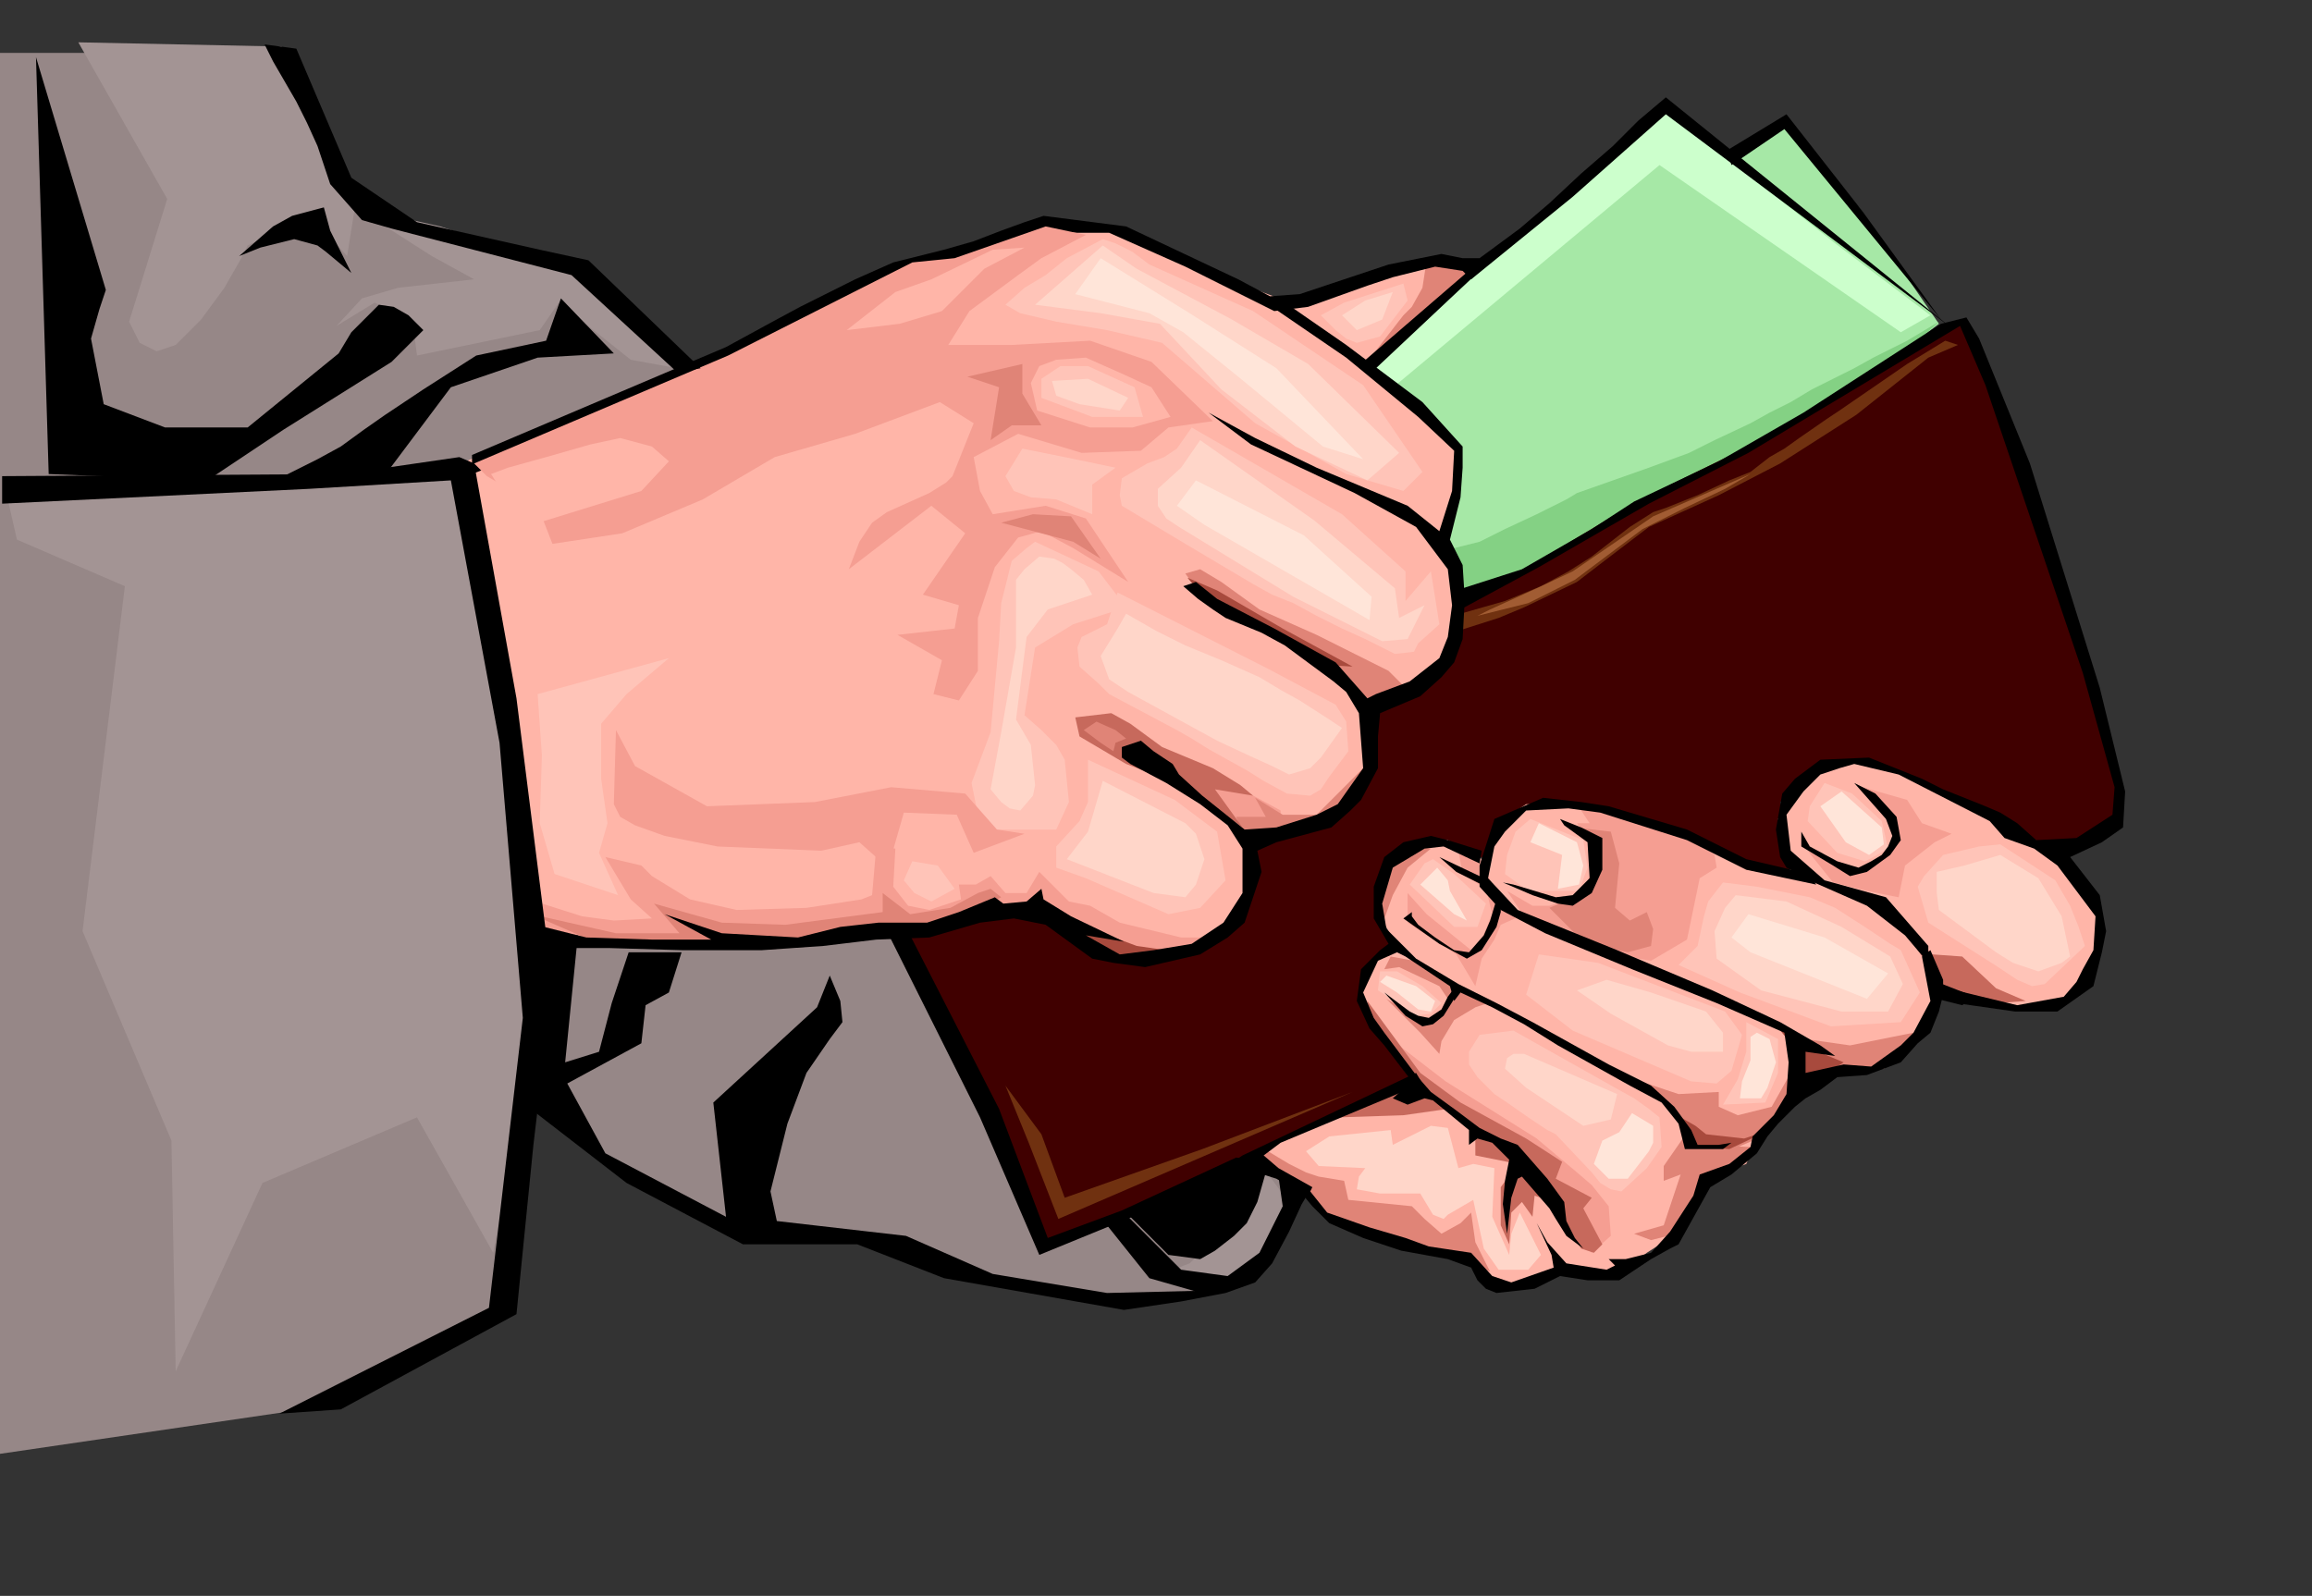 <?xml version="1.0" encoding="UTF-8" standalone="no"?>
<svg
   xmlns:dc="http://purl.org/dc/elements/1.1/"
   xmlns:cc="http://web.resource.org/cc/"
   xmlns:rdf="http://www.w3.org/1999/02/22-rdf-syntax-ns#"
   xmlns:svg="http://www.w3.org/2000/svg"
   xmlns="http://www.w3.org/2000/svg"
   xmlns:sodipodi="http://sodipodi.sourceforge.net/DTD/sodipodi-0.dtd"
   xmlns:inkscape="http://www.inkscape.org/namespaces/inkscape"
   width="42.92mm"
   height="29.63mm"
   id="svg2"
   sodipodi:version="0.32"
   inkscape:version="0.45.1"
   inkscape:output_extension="org.inkscape.output.svg.inkscape"
   sodipodi:docbase="K:\UniteAmovible\TRAVAIL_PHOTOS (D)\MICROSTOKS\STINFOTO\Adeposer"
   sodipodi:docname="monnaie.svg">
  <rect width="100%" height="100%" fill="#333333" stroke="none"/>
  <defs
     id="defs219" />
  <sodipodi:namedview
     inkscape:window-height="579"
     inkscape:window-width="752"
     inkscape:pageshadow="2"
     inkscape:pageopacity="0.0"
     guidetolerance="10.0"
     gridtolerance="10.0"
     objecttolerance="10.0"
     borderopacity="1.0"
     bordercolor="#666666"
     pagecolor="#ffffff"
     id="base"
     inkscape:zoom="3.600405"
     inkscape:cx="76.039368"
     inkscape:cy="52.494095"
     inkscape:window-x="154"
     inkscape:window-y="154"
     inkscape:current-layer="svg2" />
  <path
     style="fill:#a6e8a6;fill-rule:evenodd;fill-opacity:1;stroke:none;"
     d="  M 100.099 22.126   L 116.881 7.276   L 121.336 11.137   L 125.346 8.613   L 130.544 14.701   L 136.039 22.72   L 126.683 29.848   L 115.99 36.234   L 104.554 42.47   L 102.475 41.282   L 100.99 38.164   L 101.881 32.818   L 95.94 25.839   L 95.94 25.839  z "
     id="path4" />
  <path
     style="fill:#84d184;fill-rule:evenodd;fill-opacity:1;stroke:none;"
     d="  M 133.811 23.908   L 131.435 25.096   L 130.099 25.839   L 128.613 26.581   L 127.128 27.324   L 125.643 28.215   L 124.158 28.957   L 122.821 29.7   L 120.297 30.888   L 118.514 31.779   L 115.693 32.818   L 113.168 33.709   L 110.643 34.6   L 109.901 35.046   L 107.821 36.085   L 105.594 37.125   L 103.812 38.016   L 101.435 38.61   L 102.475 42.025   L 108.118 39.501   L 112.722 36.679   L 115.544 35.046   L 120 33.115   L 128.019 28.809   L 133.811 24.651   L 136.039 22.572   L 136.039 22.572  z "
     id="path6" />
  <path
     style="fill:#400000;fill-rule:evenodd;fill-opacity:1;stroke:none;"
     d="  M 107.227 39.798   L 115.099 35.046   L 123.267 31.036   L 136.188 23.166   L 138.118 22.572   L 142.277 33.709   L 146.584 48.113   L 148.96 55.538   L 148.069 58.063   L 144.207 59.696   L 140.94 57.914   L 136.93 55.984   L 131.732 53.608   L 128.762 53.459   L 126.831 54.796   L 124.901 56.281   L 125.198 58.508   L 126.534 61.627   L 122.524 61.033   L 117.92 58.211   L 112.722 56.726   L 108.564 56.281   L 106.336 56.875   L 105.148 58.211   L 104.257 60.29   L 100.99 58.954   L 98.614 59.548   L 97.425 60.587   L 96.534 63.112   L 96.98 65.191   L 98.465 66.824   L 97.277 66.824   L 95.94 67.715   L 95.495 69.052   L 95.94 71.725   L 99.356 75.883   L 97.722 76.477   L 87.623 81.228   L 73.069 87.465   L 64.307 68.012   L 63.119 65.339   L 66.237 65.042   L 70.396 64.151   L 72.921 64.151   L 75.594 66.23   L 79.307 67.418   L 81.089 67.27   L 84.505 66.23   L 87.178 64.151   L 88.218 58.805   L 93.119 57.766   L 95.346 55.687   L 96.534 53.311   L 96.683 49.45   L 99.653 48.262   L 101.584 46.48   L 102.326 43.064   L 102.92 41.579   L 102.92 41.579  z "
     id="path8" />
  <path
     style="fill:#703110;fill-rule:evenodd;fill-opacity:1;stroke:none;"
     d="  M 105.594 42.173   L 108.118 41.134   L 110.049 40.094   L 111.683 39.055   L 113.019 38.016   L 114.356 36.976   L 115.99 35.937   L 116.881 35.64   L 119.109 34.749   L 121.336 33.709   L 122.821 33.115   L 124.158 32.076   L 125.198 31.482   L 126.237 30.739   L 128.168 29.403   L 129.059 28.809   L 133.811 25.542   L 136.485 23.908   L 137.376 24.205   L 135.297 25.096   L 130.247 29.106   L 124.901 32.521   L 120.594 34.749   L 115.693 36.976   L 112.574 39.352   L 110.643 40.837   L 106.93 42.619   L 105.148 43.361   L 101.881 44.401   L 102.475 43.064   L 102.475 43.064  z "
     id="path10" />
  <path
     style="fill:#968787;fill-rule:evenodd;fill-opacity:1;stroke:none;"
     d="  M 41.287 80.337   L 50.792 86.426   L 62.079 86.871   L 67.426 89.099   L 76.188 91.029   L 79.455 91.623   L 84.95 90.435   L 88.515 89.099   L 90.445 85.238   L 91.336 83.456   L 87.475 81.228   L 73.366 87.465   L 69.653 78.556   L 62.525 65.488   L 58.366 65.785   L 50.94 66.23   L 43.069 66.23   L 39.059 66.082   L 37.426 75.586   L 37.426 75.586  z "
     id="path12" />
  <path
     style="fill:#ccffcc;fill-rule:evenodd;fill-opacity:1;stroke:none;"
     d="  M 116.435 11.583   L 133.366 23.314   L 135.445 22.126   L 128.762 17.077   L 118.812 9.207   L 116.881 7.276   L 109.158 14.404   L 95.94 25.987   L 97.574 27.324   L 97.574 27.324  z "
     id="path14" />
  <path
     style="fill:#a39494;fill-rule:evenodd;fill-opacity:1;stroke:none;"
     d="  M 86.435 85.832   L 83.465 88.653   L 81.534 89.396   L 85.396 89.841   L 88.218 88.653   L 90.742 84.792   L 88.663 81.971   L 88.663 81.971  z "
     id="path16" />
  <path
     style="fill:#968787;fill-rule:evenodd;fill-opacity:1;stroke:none;"
     d="  M 37.426 30.739   L 48.267 25.839   L 40.396 18.711   L 27.772 15.592   L 24.505 13.662   L 20.198 3.712   L 0 3.712   L 0 102.018   L 22.277 98.751   L 35.198 92.217   L 37.574 68.161   L 35.94 51.083   L 32.079 33.264   L 32.079 33.264  z "
     id="path18" />
  <path
     style="fill:#a39494;fill-rule:evenodd;fill-opacity:1;stroke:none;"
     d="  M 11.733 13.959   L 9.059 22.572   L 9.802 24.057   L 10.99 24.651   L 12.327 24.205   L 14.109 22.423   L 15.743 20.196   L 16.931 18.117   L 17.376 17.226   L 21.683 14.998   L 24.356 17.968   L 24.95 14.256   L 19.752 3.267   L 5.495 2.97   L 5.495 2.97  z "
     id="path20" />
  <path
     style="fill:#a39494;fill-rule:evenodd;fill-opacity:1;stroke:none;"
     d="  M 13.069 33.561   L 31.634 33.264   L 35.346 49.153   L 37.574 67.715   L 36.238 79.001   L 34.604 87.911   L 29.257 78.407   L 18.416 83.01   L 12.327 96.227   L 12.03 80.04   L 5.792 65.339   L 8.762 41.134   L 1.188 37.867   L 0.446 34.6   L 0.446 34.6  z "
     id="path22" />
  <path
     style="fill:#ffb5a8;fill-rule:evenodd;fill-opacity:1;stroke:none;"
     d="  M 140.94 58.063   L 138.712 56.726   L 132.92 54.053   L 130.841 53.311   L 128.168 53.459   L 125.643 55.39   L 124.752 57.469   L 125.198 59.845   L 125.643 61.181   L 122.524 60.439   L 118.217 58.36   L 113.316 57.023   L 109.901 56.429   L 107.079 56.429   L 104.851 57.914   L 104.257 60.439   L 101.584 58.954   L 100.099 58.954   L 98.019 59.845   L 96.98 61.924   L 96.831 64.3   L 98.019 66.379   L 96.534 67.121   L 95.495 68.903   L 95.495 70.685   L 98.317 74.695   L 99.653 76.031   L 97.574 76.774   L 88.069 80.931   L 91.633 84.05   L 93.713 85.683   L 98.019 87.317   L 102.623 88.208   L 104.406 90.287   L 107.079 90.287   L 109.604 89.099   L 111.534 89.247   L 113.316 89.693   L 115.544 87.911   L 117.623 86.574   L 119.703 82.713   L 122.524 81.674   L 123.564 79.298   L 126.98 76.18   L 128.613 75.14   L 132.178 74.992   L 135.297 71.725   L 136.039 69.943   L 140.346 70.537   L 142.722 70.834   L 145.99 69.646   L 147.475 66.23   L 147.178 63.854   L 143.762 59.845   L 143.762 59.845  z "
     id="path24" />
  <path
     style="fill:#a39494;fill-rule:evenodd;fill-opacity:1;stroke:none;"
     d="  M 26.287 21.235   L 28.96 22.572   L 29.257 24.948   L 37.871 23.166   L 39.208 21.235   L 44.257 25.245   L 47.525 25.839   L 41.287 19.305   L 30.891 15.889   L 24.95 14.553   L 30.297 17.968   L 33.267 19.602   L 27.921 20.196   L 25.396 20.938   L 23.614 22.869   L 23.614 22.869  z "
     id="path26" />
  <path
     style="fill:#ffb5a8;fill-rule:evenodd;fill-opacity:1;stroke:none;"
     d="  M 41.436 28.66   L 51.832 24.354   L 62.079 18.859   L 66.386 17.968   L 71.881 16.038   L 74.406 15.592   L 78.713 16.038   L 83.762 18.711   L 90.148 21.087   L 97.425 19.156   L 99.95 18.265   L 102.326 18.117   L 103.366 18.859   L 95.792 25.542   L 99.802 29.106   L 102.475 31.482   L 102.326 34.303   L 101.287 38.461   L 102.623 42.025   L 101.584 46.183   L 98.911 48.41   L 96.534 49.45   L 96.237 53.608   L 93.713 57.617   L 87.772 59.102   L 87.623 62.963   L 85.841 65.339   L 81.237 67.27   L 78.267 67.418   L 75.891 66.527   L 72.327 63.854   L 69.505 63.854   L 65.198 65.339   L 60.594 65.339   L 55.544 66.23   L 50.198 66.082   L 42.921 66.379   L 36.98 63.854   L 37.129 62.072   L 36.98 59.399   L 35.94 52.717   L 34.901 46.331   L 34.307 43.658   L 31.634 32.818   L 31.634 32.818  z "
     id="path28" />
  <path
     style="fill:#ffc4b8;fill-rule:evenodd;fill-opacity:1;stroke:none;"
     d="  M 96.683 69.497   L 98.317 70.537   L 99.208 71.279   L 100.396 71.131   L 101.138 70.388   L 99.802 69.2   L 98.019 68.161   L 96.831 68.161   L 96.831 68.161  z "
     id="path30" />
  <path
     style="fill:#f59e92;fill-rule:evenodd;fill-opacity:1;stroke:none;"
     d="  M 89.851 56.875   L 89.851 58.36   L 87.326 58.508   L 84.95 56.578   L 83.465 53.905   L 84.653 54.053   L 84.653 54.053  z "
     id="path32" />
  <path
     style="fill:#e08477;fill-rule:evenodd;fill-opacity:1;stroke:none;"
     d="  M 103.515 70.685   L 102.029 71.576   L 101.138 73.061   L 100.99 73.952   L 99.653 72.467   L 97.277 70.091   L 99.95 71.725   L 101.138 71.131   L 101.584 70.091   L 100.99 69.2   L 98.168 67.864   L 97.128 68.012   L 97.574 67.121   L 99.208 67.418   L 102.178 69.349   L 104.406 70.388   L 104.406 70.388  z "
     id="path34" />
  <path
     style="fill:#f59e92;fill-rule:evenodd;fill-opacity:1;stroke:none;"
     d="  M 101.435 75.883   L 107.821 79.892   L 110.643 82.268   L 111.683 83.159   L 112.871 84.644   L 113.019 86.723   L 111.683 87.911   L 109.901 86.277   L 108.415 83.753   L 106.336 80.634   L 103.069 79.15   L 99.802 76.477   L 97.722 73.655   L 97.574 72.913   L 97.574 72.913  z "
     id="path36" />
  <path
     style="fill:#e08477;fill-rule:evenodd;fill-opacity:1;stroke:none;"
     d="  M 98.762 60.884   L 97.722 62.815   L 96.98 64.894   L 96.98 62.221   L 97.574 59.993   L 98.762 59.251   L 100.396 59.548   L 100.396 59.548  z "
     id="path38" />
  <path
     style="fill:#ffc4b8;fill-rule:evenodd;fill-opacity:1;stroke:none;"
     d="  M 98.911 62.072   L 102.029 65.042   L 103.663 65.042   L 104.257 63.409   L 102.029 61.33   L 100.544 60.29   L 99.95 60.587   L 99.95 60.587  z "
     id="path40" />
  <path
     style="fill:#e08477;fill-rule:evenodd;fill-opacity:1;stroke:none;"
     d="  M 90.445 81.674   L 91.633 82.268   L 92.524 82.565   L 94.307 82.862   L 94.604 84.198   L 99.059 84.644   L 99.95 85.535   L 101.138 86.574   L 102.475 85.832   L 103.218 85.089   L 103.515 87.168   L 104.554 89.247   L 102.475 88.208   L 97.722 87.168   L 92.821 85.238   L 91.336 83.307   L 87.326 81.228   L 88.96 80.783   L 88.96 80.783  z "
     id="path42" />
  <path
     style="fill:#f59e92;fill-rule:evenodd;fill-opacity:1;stroke:none;"
     d="  M 98.762 64.745   L 102.178 66.973   L 103.515 69.2   L 103.96 67.27   L 104.851 65.933   L 105.297 64.894   L 106.633 64.3   L 105.297 63.112   L 104.257 61.181   L 103.96 60.439   L 102.326 59.696   L 102.623 61.33   L 104.257 62.369   L 104.703 64.151   L 103.812 66.23   L 103.218 66.676   L 100.099 64.151   L 98.762 62.666   L 98.762 62.666  z "
     id="path44" />
  <path
     style="fill:#ffc4b8;fill-rule:evenodd;fill-opacity:1;stroke:none;"
     d="  M 111.089 58.954   L 111.386 60.884   L 110.792 62.518   L 107.227 62.518   L 105.594 61.33   L 105.742 59.993   L 106.336 58.36   L 107.376 57.469   L 107.376 57.469  z "
     id="path46" />
  <path
     style="fill:#f59e92;fill-rule:evenodd;fill-opacity:1;stroke:none;"
     d="  M 132.475 57.023   L 133.069 59.102   L 131.881 60.439   L 130.247 61.181   L 128.168 60.439   L 126.831 59.696   L 128.613 61.924   L 130.99 62.518   L 133.217 62.963   L 133.663 60.736   L 135.742 59.102   L 136.93 58.508   L 134.851 57.766   L 133.811 56.132   L 130.693 55.241   L 130.693 55.241  z "
     id="path48" />
  <path
     style="fill:#ffc4b8;fill-rule:evenodd;fill-opacity:1;stroke:none;"
     d="  M 129.95 55.687   L 132.029 57.617   L 132.475 59.548   L 131.435 60.142   L 130.841 60.439   L 128.91 59.845   L 126.831 57.617   L 126.98 56.578   L 128.019 54.944   L 128.019 54.944  z "
     id="path50" />
  <path
     style="fill:#c7695c;fill-rule:evenodd;fill-opacity:1;stroke:none;"
     d="  M 99.653 75.289   L 102.475 77.368   L 107.079 79.892   L 109.604 81.525   L 109.158 82.713   L 111.683 84.05   L 111.089 84.792   L 112.425 87.317   L 111.831 87.911   L 110.94 87.614   L 108.564 84.198   L 107.673 83.901   L 107.524 85.386   L 106.782 84.347   L 106.039 85.089   L 105.891 87.317   L 105.297 85.98   L 105.297 83.307   L 106.485 81.674   L 103.515 81.08   L 103.515 79.15   L 101.584 77.813   L 98.465 78.259   L 94.01 78.407   L 98.168 76.625   L 99.208 76.031   L 97.425 73.655   L 96.089 71.873   L 95.94 70.24   L 95.94 70.24  z "
     id="path52" />
  <path
     style="fill:#e08477;fill-rule:evenodd;fill-opacity:1;stroke:none;"
     d="  M 116.732 81.822   L 116.732 82.862   L 117.92 82.416   L 116.732 85.98   L 114.653 86.574   L 115.841 87.02   L 117.623 86.574   L 119.406 83.307   L 119.851 82.565   L 122.524 81.525   L 122.821 80.486   L 119.109 80.337   L 118.069 79.892   L 118.069 79.892  z "
     id="path54" />
  <path
     style="fill:#c7695c;fill-rule:evenodd;fill-opacity:1;stroke:none;"
     d="  M 135.594 66.973   L 137.673 67.121   L 140.049 69.349   L 142.128 70.24   L 140.198 70.388   L 136.039 69.646   L 135.742 68.309   L 134.554 66.676   L 134.257 65.785   L 134.257 65.785  z "
     id="path56" />
  <path
     style="fill:#e08477;fill-rule:evenodd;fill-opacity:1;stroke:none;"
     d="  M 124.307 77.665   L 121.93 78.259   L 120.594 77.665   L 120.594 76.625   L 117.772 76.774   L 115.099 75.883   L 118.069 78.556   L 118.812 80.486   L 120.594 80.486   L 121.93 80.486   L 123.712 79.744   L 125.495 77.665   L 126.089 76.477   L 128.91 75.14   L 131.138 74.992   L 132.772 74.546   L 134.257 72.467   L 129.802 73.358   L 127.722 73.061   L 125.643 72.764   L 125.643 75.289   L 125.643 75.289  z "
     id="path58" />
  <path
     style="fill:#f59e92;fill-rule:evenodd;fill-opacity:1;stroke:none;"
     d="  M 113.911 57.172   L 110.643 56.429   L 111.534 57.766   L 110.643 57.766   L 112.128 59.845   L 111.683 62.221   L 110.792 62.963   L 109.604 63.26   L 108.713 63.557   L 107.524 63.557   L 105.742 62.518   L 106.93 64.3   L 109.901 65.488   L 113.168 66.973   L 115.841 67.418   L 118.366 65.933   L 119.257 61.627   L 120.445 60.884   L 120.297 59.993   L 118.96 58.954   L 118.96 58.954  z "
     id="path60" />
  <path
     style="fill:#a84a3d;fill-rule:evenodd;fill-opacity:1;stroke:none;"
     d="  M 127.574 73.804   L 129.356 74.546   L 128.019 75.437   L 125.792 75.883   L 125.643 73.21   L 124.307 71.576   L 124.307 71.576  z "
     id="path62" />
  <path
     style="fill:#e08477;fill-rule:evenodd;fill-opacity:1;stroke:none;"
     d="  M 91.782 45.886   L 94.455 47.965   L 95.643 49.45   L 98.614 48.262   L 97.425 47.074   L 92.376 44.549   L 88.366 42.767   L 85.693 40.837   L 84.208 39.946   L 83.168 40.243   L 83.911 41.282   L 83.911 41.282  z "
     id="path64" />
  <path
     style="fill:#e08477;fill-rule:evenodd;fill-opacity:1;stroke:none;"
     d="  M 92.376 57.172   L 90 57.172   L 88.069 55.984   L 88.812 57.32   L 87.921 57.32   L 86.732 57.32   L 87.326 58.954   L 89.703 58.657   L 93.119 57.914   L 94.307 56.875   L 95.94 53.608   L 95.94 53.608  z "
     id="path66" />
  <path
     style="fill:#e08477;fill-rule:evenodd;fill-opacity:1;stroke:none;"
     d="  M 113.019 58.36   L 113.614 60.587   L 113.316 63.706   L 114.356 64.597   L 115.544 64.003   L 115.99 65.191   L 115.841 66.379   L 114.208 66.824   L 111.237 66.23   L 108.713 63.706   L 109.752 63.26   L 111.089 62.369   L 111.98 60.736   L 112.128 59.548   L 110.495 58.063   L 110.495 58.063  z "
     id="path68" />
  <path
     style="fill:#c7695c;fill-rule:evenodd;fill-opacity:1;stroke:none;"
     d="  M 75.742 51.677   L 75.445 50.341   L 77.97 50.044   L 79.307 50.786   L 81.534 52.42   L 85.099 53.905   L 87.029 55.093   L 87.921 55.835   L 85.247 55.39   L 87.178 58.063   L 83.317 55.241   L 79.01 53.608   L 79.01 53.608  z "
     id="path70" />
  <path
     style="fill:#a84a3d;fill-rule:evenodd;fill-opacity:1;stroke:none;"
     d="  M 117.92 78.407   L 118.96 79.001   L 119.703 79.595   L 122.376 79.892   L 124.158 79.298   L 121.336 80.634   L 119.257 80.486   L 118.366 80.337   L 117.772 78.704   L 116.732 77.368   L 116.732 77.368  z "
     id="path72" />
  <path
     style="fill:#f59e92;fill-rule:evenodd;fill-opacity:1;stroke:none;"
     d="  M 82.871 65.785   L 78.564 64.745   L 76.485 63.557   L 75 63.26   L 73.812 62.072   L 72.921 61.181   L 72.029 62.666   L 70.544 62.666   L 69.505 61.478   L 68.465 62.072   L 67.277 62.072   L 67.426 63.112   L 65.198 63.854   L 63.713 63.557   L 62.673 62.221   L 62.822 59.548   L 61.485 59.399   L 61.188 62.815   L 60.445 63.112   L 56.584 63.706   L 51.683 63.854   L 48.416 63.112   L 45.742 61.478   L 45 60.736   L 42.475 60.142   L 44.257 63.112   L 45.742 64.448   L 43.069 64.597   L 40.841 64.3   L 37.574 63.26   L 37.426 65.191   L 40.396 65.933   L 49.158 66.379   L 56.435 66.082   L 60.891 65.191   L 65.643 65.042   L 68.614 63.854   L 73.069 63.706   L 75.891 66.082   L 79.307 67.418   L 81.534 67.27   L 83.614 66.676   L 84.505 65.785   L 84.505 65.785  z "
     id="path74" />
  <path
     style="fill:#e08477;fill-rule:evenodd;fill-opacity:1;stroke:none;"
     d="  M 99.802 20.196   L 99.059 21.532   L 98.465 22.126   L 96.386 24.799   L 100.099 22.275   L 103.366 19.008   L 101.732 18.117   L 100.099 18.265   L 100.099 18.265  z "
     id="path76" />
  <path
     style="fill:#a84a3d;fill-rule:evenodd;fill-opacity:1;stroke:none;"
     d="  M 77.376 65.488   L 79.752 66.379   L 82.871 66.824   L 79.455 67.567   L 78.267 67.418   L 76.633 66.973   L 75.445 65.785   L 73.218 63.854   L 73.218 63.854  z "
     id="path78" />
  <path
     style="fill:#e08477;fill-rule:evenodd;fill-opacity:1;stroke:none;"
     d="  M 43.218 65.488   L 47.673 65.488   L 45.891 63.409   L 50.643 64.745   L 55.099 64.894   L 61.931 64.003   L 61.931 62.666   L 63.861 64.151   L 66.683 63.706   L 68.614 62.666   L 69.505 62.369   L 70.247 62.963   L 67.723 64.3   L 62.822 65.191   L 56.287 65.933   L 48.416 66.23   L 42.03 66.23   L 37.277 64.151   L 37.277 64.151  z "
     id="path80" />
  <path
     style="fill:#000000;fill-rule:evenodd;fill-opacity:1;stroke:none;"
     d="  M 102.623 19.008   L 100.693 18.711   L 97.722 19.453   L 95.94 20.047   L 91.782 21.532   L 89.406 21.829   L 83.168 18.711   L 77.822 16.335   L 72.921 16.335   L 69.208 17.523   L 66.98 18.414   L 64.604 18.711   L 63.267 19.305   L 61.782 19.899   L 60 20.641   L 58.218 21.532   L 56.732 22.275   L 54.653 23.463   L 53.614 24.057   L 51.832 25.096   L 49.307 26.284   L 46.485 27.472   L 43.812 28.809   L 41.584 29.848   L 39.208 30.888   L 33.119 33.264   L 33.119 31.927   L 50.94 24.354   L 52.574 23.463   L 54.208 22.572   L 56.138 21.532   L 58.218 20.493   L 60 19.602   L 62.673 18.414   L 66.237 17.523   L 68.317 16.929   L 70.247 16.186   L 71.881 15.592   L 73.218 15.147   L 79.01 15.889   L 86.881 19.602   L 89.109 20.79   L 91.188 20.641   L 97.425 18.562   L 101.138 17.82   L 102.623 18.117   L 103.812 18.117   L 106.633 16.038   L 108.713 14.256   L 110.94 12.177   L 113.168 10.246   L 114.95 8.464   L 116.881 6.831   L 136.93 23.017   L 116.881 8.019   L 110.346 13.81   L 103.218 19.602   L 103.218 19.602  z "
     id="path82" />
  <path
     style="fill:#a84a3d;fill-rule:evenodd;fill-opacity:1;stroke:none;"
     d="  M 88.515 44.252   L 85.099 42.619   L 83.317 40.54   L 85.396 41.431   L 90 44.104   L 94.901 46.777   L 92.524 46.628   L 92.524 46.628  z "
     id="path84" />
  <path
     style="fill:#000000;fill-rule:evenodd;fill-opacity:1;stroke:none;"
     d="  M 94.455 25.096   L 99.505 29.254   L 102.029 31.63   L 101.881 34.452   L 100.99 37.273   L 98.762 35.491   L 92.376 32.818   L 88.069 30.739   L 84.802 28.957   L 87.772 31.185   L 95.049 34.6   L 99.356 36.976   L 101.584 39.946   L 101.881 42.47   L 101.584 44.698   L 100.99 46.183   L 98.911 47.816   L 96.534 48.707   L 95.94 49.004   L 93.713 46.48   L 89.406 44.104   L 85.396 42.025   L 83.911 40.837   L 83.02 41.134   L 84.059 42.025   L 85.099 42.767   L 85.99 43.361   L 88.515 44.401   L 90.148 45.292   L 93.564 47.816   L 94.455 48.559   L 95.346 50.044   L 95.643 53.905   L 93.861 56.429   L 92.376 57.172   L 89.554 58.063   L 87.326 58.211   L 84.356 55.835   L 82.723 54.35   L 82.277 53.608   L 80.94 52.717   L 80.049 51.974   L 78.713 52.42   L 78.713 53.162   L 79.307 53.608   L 81.831 54.944   L 84.208 56.429   L 86.138 57.914   L 87.178 59.548   L 87.178 62.666   L 85.841 64.745   L 83.614 66.23   L 80.94 66.676   L 78.564 66.973   L 76.188 65.636   L 78.861 66.082   L 75.148 64.3   L 73.218 63.112   L 73.069 62.369   L 72.029 63.26   L 70.396 63.409   L 69.802 62.963   L 67.277 64.003   L 65.049 64.745   L 61.633 64.745   L 58.96 65.042   L 55.99 65.785   L 50.643 65.488   L 46.634 64.151   L 49.901 65.933   L 45.742 65.933   L 41.138 65.785   L 38.168 65.042   L 38.317 66.527   L 42.772 66.527   L 47.822 66.676   L 53.465 66.676   L 57.772 66.379   L 61.485 65.933   L 65.198 65.785   L 68.762 64.745   L 71.138 64.448   L 73.366 64.894   L 76.633 67.27   L 78.119 67.567   L 80.346 67.864   L 84.208 66.973   L 86.138 65.785   L 87.326 64.745   L 88.515 61.181   L 88.218 59.696   L 89.554 59.102   L 93.416 58.063   L 94.752 56.875   L 95.495 56.132   L 96.683 53.905   L 96.683 51.677   L 96.831 50.044   L 99.653 48.856   L 101.138 47.519   L 102.029 46.48   L 102.623 44.846   L 102.772 42.025   L 102.623 39.649   L 101.732 37.867   L 102.475 34.897   L 102.623 32.818   L 102.623 31.333   L 99.802 28.215   L 94.455 24.205   L 90.594 21.532   L 88.812 21.235   L 88.812 21.235  z "
     id="path86" />
  <path
     style="fill:#f59e92;fill-rule:evenodd;fill-opacity:1;stroke:none;"
     d="  M 73.069 18.117   L 71.435 19.305   L 68.02 21.829   L 66.534 24.205   L 70.99 24.205   L 76.485 23.908   L 80.792 25.393   L 85.099 29.551   L 81.98 29.997   L 80.049 31.63   L 75.891 31.779   L 71.435 30.442   L 68.317 32.076   L 68.762 34.452   L 69.653 36.085   L 73.366 35.491   L 76.188 36.382   L 79.158 40.837   L 75.297 38.461   L 73.069 37.273   L 71.435 37.719   L 69.802 39.798   L 68.614 43.361   L 68.614 47.074   L 67.277 49.153   L 65.495 48.707   L 66.089 46.331   L 62.97 44.549   L 66.98 44.104   L 67.277 42.47   L 64.752 41.728   L 67.723 37.422   L 65.346 35.491   L 59.554 39.946   L 60.297 38.016   L 61.188 36.679   L 62.228 35.937   L 65.198 34.6   L 66.386 33.858   L 66.831 33.412   L 68.317 29.7   L 65.94 28.215   L 60 30.442   L 54.356 32.076   L 49.307 35.046   L 43.663 37.422   L 38.762 38.164   L 37.723 35.491   L 34.158 33.412   L 33.267 32.521   L 51.089 24.948   L 64.01 18.414   L 66.98 18.117   L 73.366 15.889   L 76.188 16.483   L 76.188 16.483  z "
     id="path88" />
  <path
     style="fill:#000000;fill-rule:evenodd;fill-opacity:1;stroke:none;"
     d="  M 107.97 39.798   L 115.693 35.343   L 122.673 31.779   L 137.524 22.869   L 139.306 27.027   L 146.138 47.222   L 148.366 55.241   L 148.217 57.172   L 145.693 58.805   L 142.871 58.954   L 141.534 57.766   L 140.346 57.023   L 139.306 56.578   L 136.336 55.39   L 134.851 54.647   L 134.108 54.35   L 131.138 53.162   L 127.722 53.311   L 125.94 54.647   L 125.049 55.687   L 124.604 58.211   L 124.901 60.142   L 125.346 60.884   L 127.277 61.924   L 130.99 63.557   L 133.663 65.636   L 135.297 67.567   L 135.297 66.379   L 132.326 62.963   L 128.019 61.775   L 125.643 59.696   L 125.346 57.172   L 126.534 55.538   L 127.722 54.35   L 129.059 53.905   L 130.099 53.608   L 133.217 54.35   L 139.604 57.617   L 140.643 58.805   L 142.722 59.548   L 144.356 60.736   L 147.029 64.3   L 146.881 66.676   L 146.138 68.012   L 145.693 68.903   L 144.802 69.943   L 141.534 70.537   L 137.227 69.497   L 137.227 70.388   L 141.386 70.982   L 144.356 70.982   L 146.881 69.2   L 147.475 66.824   L 147.772 65.339   L 147.326 62.815   L 145.247 60.142   L 147.475 59.102   L 148.96 58.063   L 149.108 55.538   L 147.326 48.262   L 142.425 32.521   L 138.861 23.76   L 137.97 22.275   L 136.188 22.72   L 126.534 28.957   L 120.594 32.373   L 114.653 35.194   L 111.683 37.125   L 106.782 39.946   L 102.623 41.282   L 102.475 42.767   L 102.475 42.767  z "
     id="path90" />
  <path
     style="fill:#000000;fill-rule:evenodd;fill-opacity:1;stroke:none;"
     d="  M 135.445 70.24   L 134.257 72.467   L 133.366 73.358   L 131.287 74.843   L 129.356 74.695   L 126.683 75.289   L 126.683 73.804   L 128.762 74.101   L 127.722 73.358   L 124.901 71.725   L 120.148 69.497   L 113.465 66.676   L 106.485 63.854   L 104.406 61.627   L 104.851 59.399   L 105.594 58.36   L 107.079 56.875   L 110.049 56.726   L 112.277 57.023   L 118.366 58.954   L 122.524 61.033   L 127.425 62.072   L 126.98 61.33   L 122.524 60.29   L 118.366 58.211   L 112.871 56.578   L 110.94 56.281   L 108.267 55.984   L 104.851 57.469   L 103.812 60.736   L 103.812 62.221   L 105.297 63.854   L 108.415 65.488   L 114.505 68.012   L 120.445 70.388   L 125.198 72.467   L 125.495 74.546   L 125.346 76.774   L 124.455 78.259   L 122.97 79.744   L 122.821 80.486   L 121.336 81.674   L 119.257 82.416   L 118.812 83.901   L 117.178 86.426   L 115.841 87.911   L 114.059 88.356   L 112.871 88.356   L 113.316 88.802   L 112.722 89.099   L 109.901 88.653   L 108.564 87.168   L 107.821 85.832   L 108.861 88.059   L 109.01 88.95   L 106.039 89.99   L 104.703 89.544   L 103.218 87.911   L 100.247 87.465   L 98.614 86.871   L 96.089 86.129   L 93.119 85.089   L 91.93 83.604   L 92.079 83.307   L 89.703 81.971   L 88.663 81.08   L 89.851 80.189   L 99.802 76.031   L 99.356 75.289   L 87.178 81.08   L 86.287 81.674   L 89.554 82.713   L 91.336 83.753   L 92.079 84.644   L 93.267 85.832   L 95.643 86.871   L 98.317 87.762   L 101.584 88.356   L 103.218 88.95   L 103.663 89.841   L 104.257 90.435   L 105 90.732   L 107.673 90.435   L 109.455 89.544   L 111.386 89.841   L 113.614 89.841   L 114.505 89.247   L 115.841 88.356   L 117.178 87.614   L 117.772 87.317   L 120 83.307   L 121.485 82.416   L 123.267 80.931   L 124.01 79.744   L 124.752 78.853   L 125.94 77.665   L 126.683 77.071   L 127.722 76.477   L 128.91 75.586   L 130.99 75.437   L 133.366 74.546   L 134.554 73.21   L 135.445 72.467   L 136.039 70.982   L 136.336 69.794   L 136.336 68.755   L 135.445 66.676   L 134.851 67.121   L 134.851 67.121  z "
     id="path92" />
  <path
     style="fill:#000000;fill-rule:evenodd;fill-opacity:1;stroke:none;"
     d="  M 135.891 70.091   L 135.891 68.903   L 138.564 69.943   L 137.673 70.537   L 137.673 70.537  z "
     id="path94" />
  <path
     style="fill:#000000;fill-rule:evenodd;fill-opacity:1;stroke:none;"
     d="  M 101.287 59.399   L 99.95 59.548   L 97.722 60.884   L 96.98 63.409   L 97.277 65.191   L 98.465 66.379   L 99.356 67.27   L 102.326 69.052   L 105 70.388   L 107.524 71.725   L 110.198 73.21   L 112.871 74.695   L 115.841 76.18   L 117.475 77.665   L 118.663 79.298   L 119.109 80.337   L 120.594 80.337   L 121.485 80.189   L 120.891 80.634   L 118.96 80.634   L 118.217 80.634   L 117.772 78.853   L 116.584 77.368   L 114.356 76.18   L 109.307 73.358   L 106.93 71.873   L 104.703 70.685   L 102.475 69.646   L 102.029 70.24   L 101.732 69.2   L 99.95 68.012   L 98.614 67.121   L 98.019 66.824   L 96.683 67.418   L 95.643 69.646   L 96.386 71.428   L 97.128 72.467   L 99.356 75.437   L 100.396 76.625   L 102.029 77.813   L 103.812 79.15   L 105.297 79.892   L 106.485 80.337   L 108.564 82.713   L 109.752 84.347   L 109.901 85.683   L 110.495 86.871   L 111.089 87.614   L 109.901 86.723   L 109.158 85.535   L 108.713 84.792   L 106.782 82.565   L 106.485 82.713   L 106.039 84.05   L 105.742 86.574   L 105.445 84.495   L 105.594 82.862   L 105.891 81.377   L 104.703 80.189   L 103.663 79.892   L 103.069 80.337   L 103.069 79.298   L 100.544 77.219   L 99.95 77.071   L 98.762 77.516   L 97.722 77.071   L 99.059 75.883   L 97.128 73.358   L 96.089 72.17   L 95.198 70.24   L 95.495 68.012   L 96.831 66.676   L 97.425 66.23   L 96.386 64.448   L 96.386 62.221   L 97.128 60.142   L 98.465 59.102   L 100.396 58.657   L 101.584 58.954   L 103.96 59.696   L 103.812 60.587   L 103.812 60.587  z "
     id="path96" />
  <path
     style="fill:#000000;fill-rule:evenodd;fill-opacity:1;stroke:none;"
     d="  M 132.326 57.469   L 132.772 58.657   L 132.475 59.399   L 132.029 59.993   L 131.287 60.439   L 130.396 60.884   L 128.91 60.439   L 126.98 59.399   L 126.386 58.36   L 126.386 59.399   L 128.613 60.736   L 129.802 61.478   L 130.99 61.181   L 132.623 59.993   L 133.366 58.954   L 133.069 57.32   L 131.584 55.687   L 130.099 54.944   L 130.099 54.944  z "
     id="path98" />
  <path
     style="fill:#000000;fill-rule:evenodd;fill-opacity:1;stroke:none;"
     d="  M 111.386 59.102   L 111.534 61.627   L 110.346 62.815   L 109.158 62.963   L 106.188 62.072   L 105.445 61.924   L 107.524 62.815   L 109.307 63.409   L 110.346 63.557   L 111.683 62.666   L 112.425 61.033   L 112.425 59.548   L 112.425 58.805   L 110.94 58.063   L 109.455 57.469   L 109.752 57.914   L 109.752 57.914  z "
     id="path100" />
  <path
     style="fill:#000000;fill-rule:evenodd;fill-opacity:1;stroke:none;"
     d="  M 104.554 64.597   L 104.109 65.636   L 103.069 66.824   L 102.029 66.676   L 100.693 65.785   L 99.505 64.894   L 99.059 64.3   L 99.059 64.003   L 98.465 64.448   L 100.99 66.23   L 102.92 67.27   L 103.96 66.676   L 105 65.042   L 105.297 64.003   L 105.297 63.409   L 105 63.112   L 105 63.112  z "
     id="path102" />
  <path
     style="fill:#000000;fill-rule:evenodd;fill-opacity:1;stroke:none;"
     d="  M 100.99 60.142   L 102.178 61.181   L 104.257 62.221   L 103.812 61.478   L 103.812 61.478  z "
     id="path104" />
  <path
     style="fill:#000000;fill-rule:evenodd;fill-opacity:1;stroke:none;"
     d="  M 101.287 71.279   L 100.544 71.873   L 99.802 72.022   L 98.614 71.279   L 97.128 69.646   L 98.911 70.982   L 99.505 71.279   L 100.247 71.428   L 101.138 70.834   L 101.584 69.943   L 102.029 69.349   L 102.029 70.091   L 102.029 70.091  z "
     id="path106" />
  <path
     style="fill:#000000;fill-rule:evenodd;fill-opacity:1;stroke:none;"
     d="  M 84.505 83.307   L 79.455 85.386   L 72.921 88.059   L 68.762 78.407   L 62.228 65.339   L 63.861 65.636   L 70.099 77.813   L 73.515 86.871   L 78.713 84.941   L 86.732 81.228   L 87.623 81.377   L 87.623 81.377  z "
     id="path108" />
  <path
     style="fill:#000000;fill-rule:evenodd;fill-opacity:1;stroke:none;"
     d="  M 91.336 84.495   L 90.445 86.426   L 89.257 88.653   L 88.069 89.99   L 85.99 90.732   L 82.871 91.326   L 78.861 91.92   L 66.237 89.693   L 60.148 87.317   L 52.129 87.317   L 43.96 83.01   L 37.426 77.962   L 37.426 76.625   L 38.465 70.537   L 38.317 65.785   L 40.544 65.636   L 39.653 74.546   L 42.03 73.804   L 42.921 70.388   L 44.109 66.824   L 47.822 66.824   L 46.931 69.646   L 45.297 70.537   L 45 73.21   L 39.802 76.031   L 42.475 80.931   L 50.94 85.386   L 50.049 77.368   L 57.327 70.685   L 58.218 68.458   L 58.96 70.24   L 59.109 71.725   L 58.218 72.913   L 56.584 75.289   L 55.247 78.853   L 54.059 83.604   L 54.505 85.683   L 63.564 86.723   L 69.653 89.396   L 77.673 90.732   L 83.762 90.584   L 80.643 89.693   L 77.673 85.98   L 79.01 85.238   L 82.871 89.099   L 86.138 89.544   L 88.366 87.911   L 90 84.644   L 89.703 82.565   L 91.782 83.753   L 91.782 83.753  z "
     id="path110" />
  <path
     style="fill:#000000;fill-rule:evenodd;fill-opacity:1;stroke:none;"
     d="  M 125.198 9.058   L 136.188 22.423   L 130.693 14.85   L 125.346 8.019   L 121.188 10.543   L 121.485 11.583   L 121.485 11.583  z "
     id="path112" />
  <path
     style="fill:#000000;fill-rule:evenodd;fill-opacity:1;stroke:none;"
     d="  M 96.386 25.987   L 95.643 25.393   L 103.218 18.859   L 103.812 19.008   L 103.812 19.008  z "
     id="path114" />
  <path
     style="fill:#000000;fill-rule:evenodd;fill-opacity:1;stroke:none;"
     d="  M 36.238 49.004   L 38.762 69.052   L 37.426 80.337   L 36.238 92.217   L 23.911 98.9   L 19.604 99.197   L 34.307 91.772   L 36.683 71.428   L 35.049 52.123   L 31.634 33.709   L 21.683 34.303   L 0.149 35.343   L 0.149 33.412   L 24.059 33.264   L 32.228 32.076   L 33.267 32.521   L 33.267 32.521  z "
     id="path116" />
  <path
     style="fill:#000000;fill-rule:evenodd;fill-opacity:1;stroke:none;"
     d="  M 40.099 19.305   L 27.475 16.038   L 25.396 15.444   L 23.168 12.919   L 22.277 10.246   L 21.535 8.613   L 20.792 7.128   L 19.158 4.306   L 18.564 3.118   L 20.792 3.415   L 24.653 12.474   L 29.257 15.592   L 37.871 17.523   L 41.287 18.265   L 49.158 25.839   L 47.525 26.136   L 47.525 26.136  z "
     id="path118" />
  <path
     style="fill:#000000;fill-rule:evenodd;fill-opacity:1;stroke:none;"
     d="  M 3.416 33.264   L 14.554 33.709   L 19.901 30.145   L 27.475 25.393   L 29.703 23.166   L 28.663 22.126   L 27.624 21.532   L 26.584 21.384   L 24.653 23.314   L 23.762 24.799   L 17.376 29.997   L 11.584 29.997   L 7.277 28.363   L 6.386 23.76   L 6.98 21.681   L 7.426 20.344   L 2.525 4.009   L 2.525 4.009  z "
     id="path120" />
  <path
     style="fill:#000000;fill-rule:evenodd;fill-opacity:1;stroke:none;"
     d="  M 22.277 32.224   L 23.911 31.333   L 25.544 30.145   L 27.03 29.106   L 28.366 28.215   L 29.703 27.324   L 33.416 24.948   L 38.317 23.908   L 39.356 20.938   L 43.069 24.799   L 37.723 25.096   L 31.634 27.175   L 26.733 33.709   L 19.901 33.412   L 19.901 33.412  z "
     id="path122" />
  <path
     style="fill:#000000;fill-rule:evenodd;fill-opacity:1;stroke:none;"
     d="  M 22.723 14.553   L 20.495 15.147   L 19.158 15.889   L 16.782 17.968   L 18.267 17.374   L 20.643 16.78   L 22.277 17.226   L 22.871 17.671   L 24.653 19.156   L 23.168 16.186   L 23.168 16.186  z "
     id="path124" />
  <path
     style="fill:#000000;fill-rule:evenodd;fill-opacity:1;stroke:none;"
     d="  M 88.812 82.268   L 88.218 84.347   L 87.475 85.832   L 86.584 86.723   L 85.247 87.762   L 84.208 88.356   L 81.98 88.059   L 79.01 85.089   L 81.386 84.198   L 83.911 83.307   L 85.841 82.268   L 87.772 81.377   L 87.772 81.377  z "
     id="path126" />
  <path
     style="fill:#ffc4b8;fill-rule:evenodd;fill-opacity:1;stroke:none;"
     d="  M 79.455 17.671   L 78.267 17.077   L 77.376 16.78   L 74.851 18.117   L 73.366 19.305   L 71.881 20.196   L 70.544 21.384   L 71.584 21.978   L 74.109 22.572   L 77.673 23.166   L 81.534 24.057   L 88.069 29.7   L 94.455 33.264   L 98.465 34.452   L 99.802 33.115   L 95.643 27.027   L 87.921 21.829   L 80.643 18.562   L 80.643 18.562  z "
     id="path128" />
  <path
     style="fill:#ffb5a8;fill-rule:evenodd;fill-opacity:1;stroke:none;"
     d="  M 74.109 25.245   L 76.188 25.096   L 78.861 26.284   L 80.792 27.175   L 82.128 29.254   L 79.455 29.997   L 76.485 29.997   L 72.772 28.809   L 72.327 26.878   L 72.921 25.69   L 72.921 25.69  z "
     id="path130" />
  <path
     style="fill:#e08477;fill-rule:evenodd;fill-opacity:1;stroke:none;"
     d="  M 71.732 27.621   L 73.069 29.848   L 70.99 29.848   L 69.505 30.888   L 70.099 27.175   L 67.871 26.433   L 71.732 25.542   L 71.732 25.542  z "
     id="path132" />
  <path
     style="fill:#ffb5a8;fill-rule:evenodd;fill-opacity:1;stroke:none;"
     d="  M 66.089 21.829   L 63.119 22.72   L 59.406 23.166   L 62.822 20.493   L 65.346 19.602   L 69.653 17.523   L 71.881 17.374   L 69.059 18.859   L 69.059 18.859  z "
     id="path134" />
  <path
     style="fill:#ffc4b8;fill-rule:evenodd;fill-opacity:1;stroke:none;"
     d="  M 94.158 36.085   L 98.614 40.094   L 98.614 42.173   L 100.396 40.094   L 100.99 43.807   L 99.505 45.143   L 99.208 45.737   L 97.871 45.886   L 95.792 44.846   L 94.158 44.104   L 92.376 43.213   L 90.742 42.322   L 89.257 41.728   L 87.921 40.985   L 83.168 38.164   L 78.713 35.491   L 78.564 34.749   L 78.713 33.561   L 80.495 32.521   L 81.683 32.076   L 82.574 31.482   L 83.614 29.997   L 83.614 29.997  z "
     id="path136" />
  <path
     style="fill:#ffc4b8;fill-rule:evenodd;fill-opacity:1;stroke:none;"
     d="  M 72.624 38.016   L 72.029 38.461   L 70.99 39.352   L 70.247 42.322   L 70.099 44.995   L 69.505 51.38   L 68.168 54.944   L 68.465 56.429   L 68.762 57.469   L 69.208 58.211   L 74.109 58.211   L 75 56.281   L 74.703 53.311   L 74.109 52.271   L 73.069 51.232   L 71.881 50.192   L 72.624 45.44   L 75.297 43.807   L 79.01 42.619   L 77.079 40.094   L 77.079 40.094  z "
     id="path138" />
  <path
     style="fill:#ffc4b8;fill-rule:evenodd;fill-opacity:1;stroke:none;"
     d="  M 78.416 41.579   L 88.96 46.925   L 93.713 49.45   L 94.455 50.638   L 94.604 52.717   L 93.267 54.499   L 92.673 55.39   L 91.93 55.835   L 90.297 55.687   L 88.663 54.796   L 87.475 54.053   L 86.138 53.311   L 84.802 52.568   L 83.614 51.826   L 82.574 51.232   L 77.822 48.707   L 77.079 47.965   L 75.742 46.777   L 75.594 45.44   L 75.891 44.698   L 77.673 43.807   L 77.673 43.807  z "
     id="path140" />
  <path
     style="fill:#ffc4b8;fill-rule:evenodd;fill-opacity:1;stroke:none;"
     d="  M 76.336 25.69   L 79.604 27.175   L 80.198 29.254   L 76.633 29.254   L 73.069 27.918   L 73.069 26.581   L 74.406 25.69   L 74.406 25.69  z "
     id="path142" />
  <path
     style="fill:#f59e92;fill-rule:evenodd;fill-opacity:1;stroke:none;"
     d="  M 69.95 58.211   L 67.723 55.687   L 62.525 55.241   L 57.178 56.281   L 49.604 56.578   L 44.554 53.756   L 43.218 51.232   L 43.069 56.429   L 43.515 57.32   L 44.554 57.914   L 46.634 58.657   L 50.346 59.399   L 57.624 59.696   L 60.297 59.102   L 61.633 60.29   L 62.525 60.142   L 63.416 57.023   L 67.129 57.172   L 68.317 59.845   L 71.881 58.508   L 71.881 58.508  z "
     id="path144" />
  <path
     style="fill:#ffc4b8;fill-rule:evenodd;fill-opacity:1;stroke:none;"
     d="  M 82.425 56.132   L 85.396 58.36   L 85.99 61.775   L 84.208 63.706   L 81.98 64.151   L 76.188 61.627   L 74.109 60.884   L 74.109 59.399   L 75.742 57.617   L 76.336 56.281   L 76.336 53.311   L 76.336 53.311  z "
     id="path146" />
  <path
     style="fill:#e08477;fill-rule:evenodd;fill-opacity:1;stroke:none;"
     d="  M 78.267 51.232   L 76.93 50.638   L 76.039 51.232   L 77.227 52.123   L 78.119 52.717   L 78.267 52.123   L 79.01 51.826   L 79.01 51.826  z "
     id="path148" />
  <path
     style="fill:#ffb5a8;fill-rule:evenodd;fill-opacity:1;stroke:none;"
     d="  M 35.643 32.818   L 38.317 32.076   L 41.436 31.185   L 43.515 30.739   L 45.742 31.333   L 46.931 32.373   L 45 34.452   L 36.832 36.976   L 34.455 33.264   L 34.455 33.264  z "
     id="path150" />
  <path
     style="fill:#ffd6c9;fill-rule:evenodd;fill-opacity:1;stroke:none;"
     d="  M 77.376 17.226   L 72.624 21.384   L 77.227 21.978   L 81.386 22.72   L 85.693 27.324   L 90.891 31.333   L 95.94 33.709   L 98.168 31.779   L 91.782 25.542   L 86.435 22.423   L 79.752 18.859   L 79.752 18.859  z "
     id="path152" />
  <path
     style="fill:#ffc4b8;fill-rule:evenodd;fill-opacity:1;stroke:none;"
     d="  M 71.732 31.482   L 70.544 33.412   L 71.138 34.452   L 72.327 34.897   L 74.109 35.046   L 76.633 36.085   L 76.633 34.006   L 78.267 32.818   L 74.703 32.076   L 74.703 32.076  z "
     id="path154" />
  <path
     style="fill:#ffd6c9;fill-rule:evenodd;fill-opacity:1;stroke:none;"
     d="  M 90.742 41.876   L 96.98 44.995   L 98.762 44.846   L 99.95 42.47   L 98.168 43.361   L 97.871 41.282   L 92.227 36.531   L 84.208 30.888   L 82.871 32.818   L 81.237 34.303   L 81.237 35.491   L 81.831 36.382   L 82.723 36.976   L 82.723 36.976  z "
     id="path156" />
  <path
     style="fill:#ffd6c9;fill-rule:evenodd;fill-opacity:1;stroke:none;"
     d="  M 81.089 44.252   L 83.168 45.292   L 85.693 46.331   L 88.366 47.519   L 89.851 48.41   L 91.188 49.153   L 93.267 50.489   L 94.158 51.083   L 92.673 53.162   L 91.93 53.905   L 90.445 54.35   L 89.257 53.756   L 87.623 53.014   L 85.396 51.974   L 79.158 48.559   L 77.822 47.668   L 77.227 46.034   L 78.416 44.104   L 79.01 43.064   L 79.01 43.064  z "
     id="path158" />
  <path
     style="fill:#ffd6c9;fill-rule:evenodd;fill-opacity:1;stroke:none;"
     d="  M 73.96 39.204   L 72.921 39.055   L 71.881 39.946   L 71.287 40.688   L 71.287 45.44   L 70.247 51.38   L 69.505 55.39   L 70.247 56.281   L 70.841 56.726   L 71.584 56.875   L 72.475 55.835   L 72.624 55.093   L 72.327 52.271   L 71.287 50.489   L 72.029 44.698   L 73.515 42.767   L 75.297 42.173   L 76.633 41.728   L 76.039 40.688   L 75.148 39.946   L 74.554 39.501   L 74.554 39.501  z "
     id="path160" />
  <path
     style="fill:#ffc4b8;fill-rule:evenodd;fill-opacity:1;stroke:none;"
     d="  M 65.792 60.736   L 66.98 62.369   L 65.346 63.26   L 64.158 62.666   L 63.416 61.775   L 64.01 60.439   L 64.01 60.439  z "
     id="path162" />
  <path
     style="fill:#ffd6c9;fill-rule:evenodd;fill-opacity:1;stroke:none;"
     d="  M 83.168 57.766   L 83.911 58.508   L 84.505 60.29   L 83.911 62.072   L 83.168 62.963   L 80.94 62.666   L 74.851 60.29   L 76.336 58.36   L 77.376 54.796   L 77.376 54.796  z "
     id="path164" />
  <path
     style="fill:#e08477;fill-rule:evenodd;fill-opacity:1;stroke:none;"
     d="  M 75.297 38.016   L 77.227 39.204   L 75.148 36.234   L 72.475 36.085   L 70.247 36.679   L 70.247 36.679  z "
     id="path166" />
  <path
     style="fill:#ffc4b8;fill-rule:evenodd;fill-opacity:1;stroke:none;"
     d="  M 42.178 50.786   L 42.178 54.647   L 42.624 57.766   L 42.03 59.845   L 43.366 62.815   L 38.911 61.33   L 37.871 57.766   L 38.02 53.014   L 37.723 48.707   L 46.931 46.183   L 43.96 48.707   L 43.96 48.707  z "
     id="path168" />
  <path
     style="fill:#ffd6c9;fill-rule:evenodd;fill-opacity:1;stroke:none;"
     d="  M 76.336 26.581   L 79.158 27.918   L 78.564 28.809   L 75.742 28.363   L 74.109 27.769   L 73.812 26.73   L 73.812 26.73  z "
     id="path170" />
  <path
     style="fill:#ffc4b8;fill-rule:evenodd;fill-opacity:1;stroke:none;"
     d="  M 94.307 21.235   L 92.673 22.126   L 93.713 23.166   L 94.455 23.76   L 95.198 24.057   L 96.831 23.611   L 98.762 21.087   L 98.465 19.899   L 98.465 19.899  z "
     id="path172" />
  <path
     style="fill:#ffe5d9;fill-rule:evenodd;fill-opacity:1;stroke:none;"
     d="  M 77.227 18.117   L 83.465 21.978   L 89.554 25.839   L 95.643 32.224   L 92.821 31.333   L 86.881 26.433   L 83.02 23.314   L 80.643 21.978   L 75.445 20.641   L 75.445 20.641  z "
     id="path174" />
  <path
     style="fill:#ffe5d9;fill-rule:evenodd;fill-opacity:1;stroke:none;"
     d="  M 91.485 37.57   L 96.237 41.876   L 96.089 43.51   L 84.505 36.828   L 82.574 35.491   L 83.911 33.709   L 83.911 33.709  z "
     id="path176" />
  <path
     style="fill:#ffc4b8;fill-rule:evenodd;fill-opacity:1;stroke:none;"
     d="  M 136.336 59.993   L 135 61.478   L 134.554 62.221   L 135.297 64.745   L 140.198 67.864   L 141.534 68.755   L 142.574 69.2   L 143.465 69.052   L 146.287 66.379   L 145.841 65.042   L 145.247 63.557   L 144.207 61.775   L 140.346 59.251   L 138.861 59.399   L 138.861 59.399  z "
     id="path178" />
  <path
     style="fill:#ffd6c9;fill-rule:evenodd;fill-opacity:1;stroke:none;"
     d="  M 135.891 61.181   L 135.891 62.666   L 136.039 63.854   L 140.049 66.824   L 141.237 67.567   L 143.019 68.161   L 144.653 67.567   L 145.247 67.121   L 144.653 64.3   L 143.019 61.627   L 140.346 59.993   L 137.821 60.736   L 137.821 60.736  z "
     id="path180" />
  <path
     style="fill:#ffc4b8;fill-rule:evenodd;fill-opacity:1;stroke:none;"
     d="  M 123.267 62.221   L 126.98 62.963   L 128.762 63.706   L 130.841 65.042   L 132.623 66.23   L 133.366 66.676   L 134.703 69.646   L 133.366 71.725   L 128.465 72.022   L 122.079 69.646   L 117.772 67.715   L 119.109 66.379   L 119.554 64.3   L 119.851 63.26   L 120.891 61.924   L 120.891 61.924  z "
     id="path182" />
  <path
     style="fill:#ffd6c9;fill-rule:evenodd;fill-opacity:1;stroke:none;"
     d="  M 125.346 63.26   L 129.208 65.042   L 132.623 67.121   L 133.514 69.052   L 132.475 70.982   L 129.208 70.982   L 123.564 69.497   L 120.445 67.27   L 120.297 65.339   L 121.039 63.706   L 121.782 62.815   L 121.782 62.815  z "
     id="path184" />
  <path
     style="fill:#ffe5d9;fill-rule:evenodd;fill-opacity:1;stroke:none;"
     d="  M 110.643 59.102   L 111.089 60.736   L 110.792 62.072   L 109.307 62.369   L 109.604 59.993   L 107.376 59.102   L 107.97 57.766   L 107.97 57.766  z "
     id="path186" />
  <path
     style="fill:#ffe5d9;fill-rule:evenodd;fill-opacity:1;stroke:none;"
     d="  M 132.029 58.063   L 132.178 59.251   L 131.138 59.993   L 129.505 59.102   L 127.722 56.578   L 129.208 55.538   L 129.208 55.538  z "
     id="path188" />
  <path
     style="fill:#ffc4b8;fill-rule:evenodd;fill-opacity:1;stroke:none;"
     d="  M 110.346 72.319   L 107.079 69.794   L 107.97 66.973   L 112.128 67.567   L 121.039 70.982   L 122.227 72.616   L 121.485 75.14   L 120.445 76.031   L 118.663 75.883   L 118.663 75.883  z "
     id="path190" />
  <path
     style="fill:#ffc4b8;fill-rule:evenodd;fill-opacity:1;stroke:none;"
     d="  M 124.752 72.913   L 124.752 75.289   L 123.861 77.368   L 120.891 77.516   L 121.93 75.734   L 122.524 73.804   L 122.524 71.725   L 122.524 71.725  z "
     id="path192" />
  <path
     style="fill:#ffe5d9;fill-rule:evenodd;fill-opacity:1;stroke:none;"
     d="  M 124.158 72.913   L 124.604 74.546   L 124.01 76.328   L 123.564 77.071   L 122.079 77.071   L 122.227 75.883   L 122.821 74.398   L 122.821 72.764   L 123.267 72.467   L 123.267 72.467  z "
     id="path194" />
  <path
     style="fill:#ffe5d9;fill-rule:evenodd;fill-opacity:1;stroke:none;"
     d="  M 102.029 64.151   L 102.92 64.597   L 101.732 62.518   L 101.584 61.775   L 100.841 60.884   L 99.653 62.072   L 99.653 62.072  z "
     id="path196" />
  <path
     style="fill:#ffc4b8;fill-rule:evenodd;fill-opacity:1;stroke:none;"
     d="  M 106.188 72.319   L 103.812 72.616   L 103.069 73.804   L 103.069 74.398   L 103.069 74.695   L 103.663 75.586   L 104.851 76.774   L 105.742 77.368   L 107.227 78.407   L 108.564 79.298   L 109.158 79.595   L 111.683 82.268   L 112.277 83.01   L 113.019 83.456   L 113.762 83.604   L 115.544 81.971   L 116.584 80.486   L 116.435 78.407   L 115.693 77.813   L 114.653 77.071   L 113.316 76.328   L 108.564 73.655   L 108.564 73.655  z "
     id="path198" />
  <path
     style="fill:#ffe5d9;fill-rule:evenodd;fill-opacity:1;stroke:none;"
     d="  M 115.99 79.001   L 115.99 80.189   L 115.693 80.783   L 114.208 82.713   L 112.871 82.713   L 111.831 81.674   L 112.425 80.04   L 113.614 79.447   L 114.505 78.11   L 114.505 78.11  z "
     id="path200" />
  <path
     style="fill:#ffe5d9;fill-rule:evenodd;fill-opacity:1;stroke:none;"
     d="  M 99.356 69.2   L 100.693 70.24   L 100.396 70.982   L 99.505 70.834   L 98.019 69.646   L 96.831 68.903   L 97.277 68.458   L 97.277 68.458  z "
     id="path202" />
  <path
     style="fill:#ffd6c9;fill-rule:evenodd;fill-opacity:1;stroke:none;"
     d="  M 97.574 79.298   L 97.722 80.337   L 100.396 79.001   L 101.584 79.15   L 102.326 81.971   L 103.366 81.674   L 104.851 81.971   L 104.703 85.386   L 105.891 88.059   L 106.039 86.574   L 106.633 85.089   L 108.118 88.059   L 107.227 89.099   L 105.148 89.099   L 104.109 87.614   L 103.366 84.198   L 101.584 85.238   L 101.287 85.535   L 100.544 85.238   L 99.653 83.753   L 96.831 83.753   L 95.198 83.456   L 95.346 82.565   L 95.792 81.971   L 92.524 81.822   L 91.633 80.783   L 93.267 79.744   L 93.267 79.744  z "
     id="path204" />
  <path
     style="fill:#ffd6c9;fill-rule:evenodd;fill-opacity:1;stroke:none;"
     d="  M 95.792 21.087   L 97.722 20.493   L 96.98 22.423   L 95.198 23.166   L 94.158 22.126   L 94.158 22.126  z "
     id="path206" />
  <path
     style="fill:#703110;fill-rule:evenodd;fill-opacity:1;stroke:none;"
     d="  M 74.257 85.535   L 72.178 80.189   L 70.544 76.18   L 73.069 79.595   L 74.703 84.05   L 84.356 80.634   L 94.901 76.625   L 94.901 76.625  z "
     id="path208" />
  <path
     style="fill:#a15c33;fill-rule:evenodd;fill-opacity:1;stroke:none;"
     d="  M 107.821 41.282   L 110.346 40.094   L 115.99 36.234   L 122.821 33.264   L 121.039 34.303   L 118.217 35.64   L 115.247 37.125   L 110.495 40.688   L 107.227 42.322   L 103.663 43.213   L 104.554 42.767   L 104.554 42.767  z "
     id="path210" />
  <path
     style="fill:#ffe5d9;fill-rule:evenodd;fill-opacity:1;stroke:none;"
     d="  M 128.019 65.785   L 132.475 68.309   L 130.99 70.091   L 122.821 66.824   L 121.485 65.785   L 122.673 64.151   L 122.673 64.151  z "
     id="path212" />
  <path
     style="fill:#ffd6c9;fill-rule:evenodd;fill-opacity:1;stroke:none;"
     d="  M 115.841 69.646   L 119.703 70.982   L 120.891 72.467   L 120.891 73.804   L 118.663 73.804   L 117.029 73.358   L 113.019 71.131   L 110.643 69.497   L 112.722 68.755   L 112.722 68.755  z "
     id="path214" />
  <path
     style="fill:#ffd6c9;fill-rule:evenodd;fill-opacity:1;stroke:none;"
     d="  M 113.465 76.774   L 113.019 78.556   L 111.089 79.001   L 107.079 76.328   L 105.594 74.992   L 105.742 74.249   L 106.188 73.952   L 106.93 73.952   L 106.93 73.952  z "
     id="path216" />
</svg>

